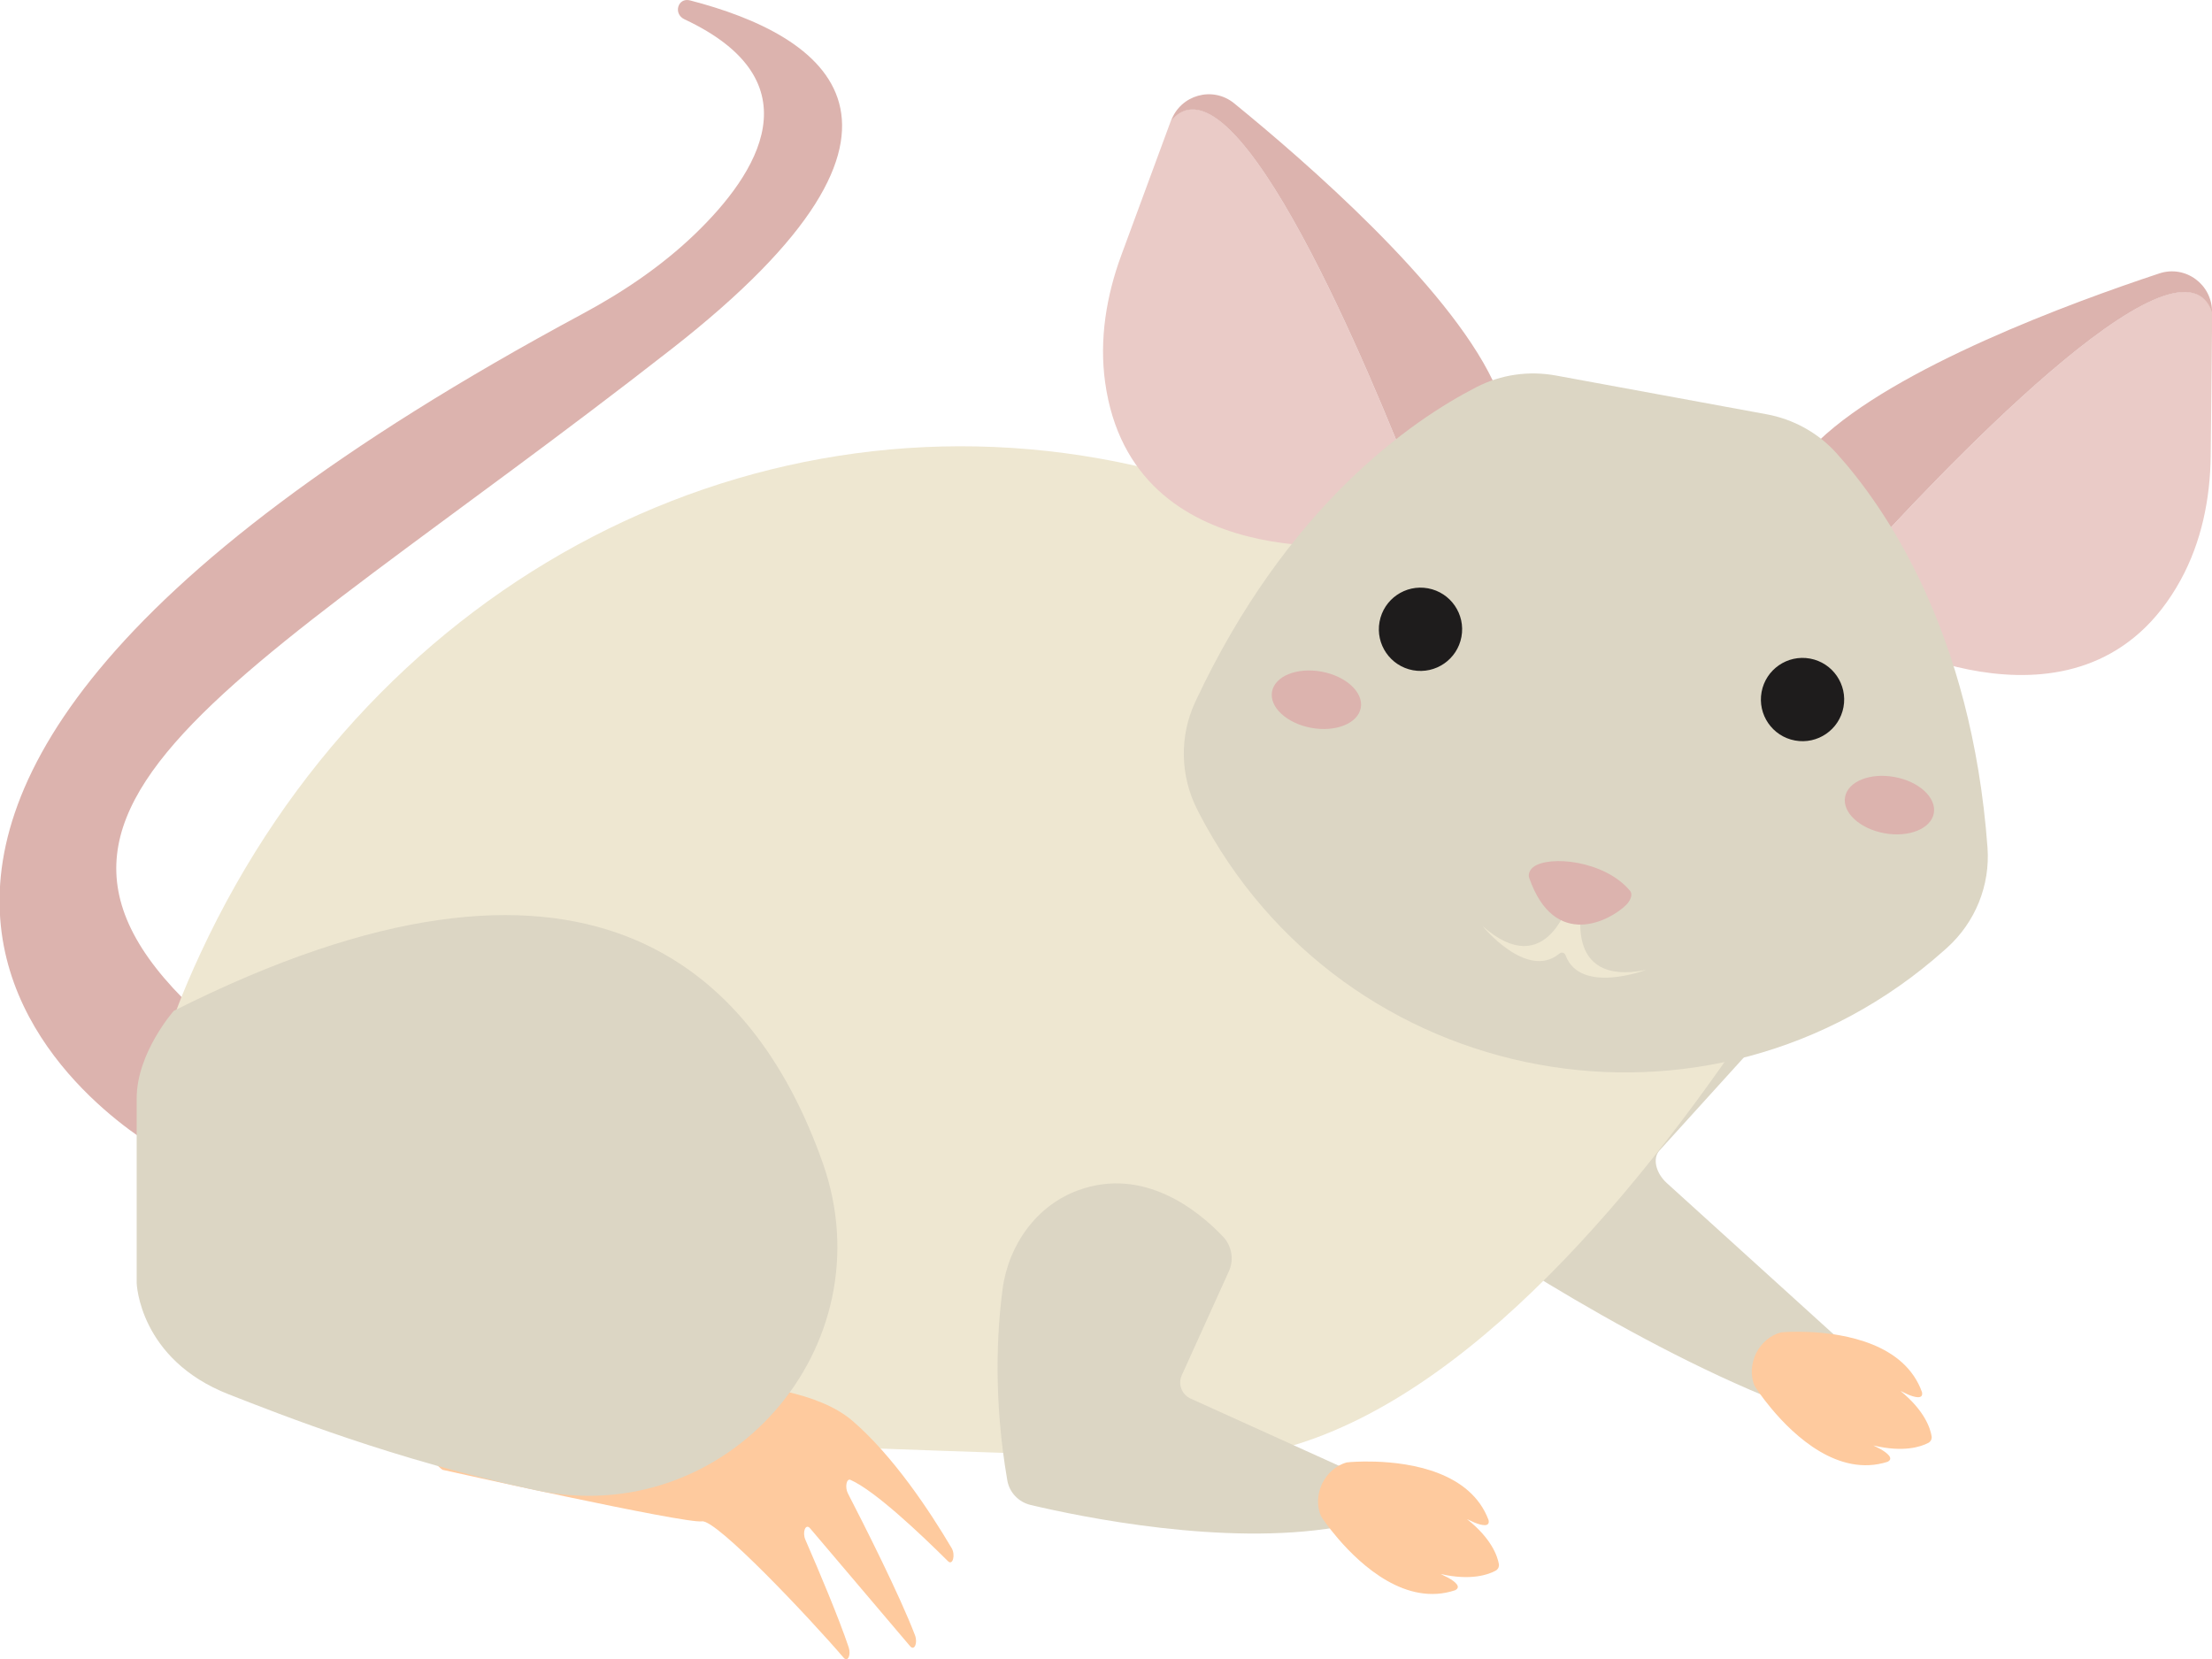 <?xml version="1.0" encoding="UTF-8" standalone="no"?>
<!-- Created with Inkscape (http://www.inkscape.org/) -->

<svg
   width="62.642mm"
   height="46.982mm"
   viewBox="0 0 62.642 46.982"
   version="1.1"
   id="svg1999"
   inkscape:version="1.1.1 (c3084ef, 2021-09-22)"
   sodipodi:docname="white-sideways-facing.svg"
   xmlns:inkscape="http://www.inkscape.org/namespaces/inkscape"
   xmlns:sodipodi="http://sodipodi.sourceforge.net/DTD/sodipodi-0.dtd"
   xmlns="http://www.w3.org/2000/svg"
   xmlns:svg="http://www.w3.org/2000/svg">
  <sodipodi:namedview
     id="namedview2001"
     pagecolor="#ffffff"
     bordercolor="#999999"
     borderopacity="1"
     inkscape:pageshadow="0"
     inkscape:pageopacity="0"
     inkscape:pagecheckerboard="0"
     inkscape:document-units="mm"
     showgrid="false"
     fit-margin-top="0"
     fit-margin-left="0"
     fit-margin-right="0"
     fit-margin-bottom="0"
     inkscape:zoom="0.55856481"
     inkscape:cx="81.458765"
     inkscape:cy="79.668462"
     inkscape:window-width="1312"
     inkscape:window-height="855"
     inkscape:window-x="0"
     inkscape:window-y="23"
     inkscape:window-maximized="0"
     inkscape:current-layer="layer1" />
  <defs
     id="defs1996" />
  <g
     inkscape:label="Layer 1"
     inkscape:groupmode="layer"
     id="layer1"
     transform="translate(-83.311,-127.614)">
    <g
       id="g1038"
       transform="matrix(0.353,0,0,-0.353,102.694,128.16)">
      <path
         d="M 0,0 C -0.923,0.433 -0.532,1.768 0.447,1.515 11.185,-1.263 22.092,-8.374 -1,-26.425 c -35.923,-28.082 -58.96,-37.437 -34.333,-56.393 0,0 3.634,-7.971 -6.492,-8.046 0,0 -45.761,24.548 33.648,67.232 3.278,1.763 6.373,3.853 9.03,6.411 C 5.872,-12.387 10.62,-4.979 0,0"
         style="fill:#dcb3ae;fill-opacity:1;fill-rule:nonzero;stroke:none"
         id="path1040" />
    </g>
    <g
       id="g1042"
       transform="matrix(0.353,0,0,-0.353,136.362,167.72)">
      <path
         d="m 0,0 v 0 c 1.012,1.116 0.542,3.191 -1.05,4.635 l -15.513,14.066 c -0.899,0.815 -1.164,1.986 -0.593,2.615 l 6.697,7.386 c 0.754,0.832 0.697,2.229 -0.12,3.538 -2.268,3.631 -7.464,10.465 -14.949,11.477 -4.756,0.642 -8.386,-1.662 -9.695,-5.492 -1.282,-3.748 -2.689,-9.837 -2.426,-18.091 0.039,-1.234 0.89,-2.593 2.14,-3.449 C -30.141,13.009 -15.201,3.243 -2.735,-0.552 -1.617,-0.892 -0.6,-0.661 0,0"
         style="fill:#dcd6c4;fill-opacity:1;fill-rule:nonzero;stroke:none"
         id="path1044" />
    </g>
    <g
       id="g1046"
       transform="matrix(0.353,0,0,-0.353,94.559,168.117)">
      <path
         d="m 0,0 c 0,0 -9.025,-1.908 -18.051,32.768 0,0 0.705,2.128 2.282,5.517 14.022,30.155 44.837,45.865 74.977,39.094 13.636,-3.065 54.427,-2.853 65.636,-16.266 0,0 -27.863,-60.625 -58.12,-63.34 C 63.178,-2.545 0,0 0,0"
         style="fill:#eee7d1;fill-opacity:1;fill-rule:nonzero;stroke:none"
         id="path1048" />
    </g>
    <g
       id="g1050"
       transform="matrix(0.353,0,0,-0.353,97.573,164.767)">
      <path
         d="m 0,0 c 0,0 0.066,-5.644 3.779,-5.721 3.713,-0.077 18.895,1.546 24.197,-3.007 3.277,-2.813 6.204,-7.239 7.962,-10.209 0.332,-0.561 0.09,-1.437 -0.291,-1.058 -2.264,2.252 -5.874,5.657 -7.816,6.521 -0.325,0.145 -0.466,-0.589 -0.211,-1.083 1.293,-2.507 4.128,-8.106 5.38,-11.373 0.241,-0.628 -0.047,-1.289 -0.388,-0.887 l -8.028,9.461 c -0.352,0.414 -0.643,-0.301 -0.374,-0.921 1.112,-2.555 2.678,-6.26 3.47,-8.621 0.209,-0.623 -0.073,-1.227 -0.399,-0.845 -2.684,3.136 -10.216,11.126 -11.371,10.944 -1.348,-0.212 -20.818,4.136 -20.818,4.136 0,0 -3.214,2.311 -0.866,5.84 0,0 1.485,1.554 0.831,4.402 C -5.596,0.427 -0.938,8.146 0,0"
         style="fill:#feca9e;fill-opacity:1;fill-rule:nonzero;stroke:none"
         id="path1052" />
    </g>
    <g
       id="g1054"
       transform="matrix(0.353,0,0,-0.353,106.608,160.539)">
      <path
         d="m 0,0 c -5.529,15.616 -19.116,28.755 -52.054,12.18 0,0 -2.978,-3.366 -2.978,-7.023 V -9.658 c 0,0 0.18,-6.115 7.391,-8.932 4.201,-1.64 13.276,-5.255 24.556,-7.675 C -7.742,-29.558 5.238,-14.793 0,0"
         style="fill:#dcd6c4;fill-opacity:1;fill-rule:nonzero;stroke:none"
         id="path1056" />
    </g>
    <g
       id="g1058"
       transform="matrix(0.353,0,0,-0.353,121.808,170.357)">
      <path
         d="m 0,0 v 0 c 0.571,1.261 0.012,2.747 -1.25,3.318 l -12.293,5.568 c -0.712,0.323 -1.027,1.161 -0.705,1.873 l 3.781,8.347 c 0.426,0.941 0.228,2.037 -0.484,2.784 -1.975,2.072 -6.334,5.631 -11.611,3.705 -3.352,-1.225 -5.594,-4.393 -6.063,-7.931 -0.458,-3.463 -0.739,-8.842 0.378,-15.34 0.167,-0.971 0.909,-1.746 1.868,-1.973 4.118,-0.975 15.529,-3.317 24.556,-1.791 C -1.014,-1.304 -0.338,-0.748 0,0"
         style="fill:#dcd6c4;fill-opacity:1;fill-rule:nonzero;stroke:none"
         id="path1060" />
    </g>
    <g
       id="g1062"
       transform="matrix(0.353,0,0,-0.353,124.519,172.648)">
      <path
         d="M 0,0 C 0.536,0.273 -0.029,0.708 -0.556,1.001 L -1.155,1.299 C 1.283,0.748 2.677,1.255 3.26,1.575 3.352,1.627 3.421,1.707 3.471,1.797 3.509,1.892 3.528,1.996 3.51,2.1 3.392,2.754 2.909,4.156 0.948,5.706 L 1.557,5.427 c 0.558,-0.225 1.251,-0.391 1.127,0.198 -1.442,3.87 -6.263,4.604 -9.095,4.692 -1.255,0.039 -2.128,-0.046 -2.128,-0.046 l 0.011,-0.005 -0.153,-0.01 c -0.887,-0.234 -1.593,-0.897 -1.994,-1.709 -0.38,-0.823 -0.451,-1.789 -0.075,-2.626 l 0.089,-0.125 -0.011,0.005 c 0,0 0.484,-0.733 1.303,-1.684 C -7.52,1.972 -3.916,-1.314 0,0"
         style="fill:#feca9e;fill-opacity:1;fill-rule:nonzero;stroke:none"
         id="path1064" />
    </g>
    <g
       id="g1066"
       transform="matrix(0.353,0,0,-0.353,135.84,143.66)">
      <path
         d="m 0,0 1.593,-5.607 c 0,0 16.914,-9.373 24.541,4.533 1.665,3.037 2.374,6.509 2.41,9.972 l 0.121,11.535 C 26.011,28.002 6.146,6.811 0,0"
         style="fill:#eacbc7;fill-opacity:1;fill-rule:nonzero;stroke:none"
         id="path1068" />
    </g>
    <g
       id="g1070"
       transform="matrix(0.353,0,0,-0.353,144.461,135.357)">
      <path
         d="m 0,0 c -7.091,-2.349 -21.122,-7.515 -27.312,-13.415 l 2.874,-10.121 C -18.292,-16.726 1.573,4.466 4.227,-3.104 4.25,-0.888 2.103,0.697 0,0"
         style="fill:#dcb3ae;fill-opacity:1;fill-rule:nonzero;stroke:none"
         id="path1072" />
    </g>
    <g
       id="g1074"
       transform="matrix(0.353,0,0,-0.353,123.364,141.366)">
      <path
         d="m 0,0 -3.483,-4.675 c 0,0 -19.142,-2.743 -21.324,12.967 -0.476,3.431 0.096,6.927 1.294,10.178 l 3.991,10.823 C -14.35,35.423 -3.322,8.551 0,0"
         style="fill:#eacbc7;fill-opacity:1;fill-rule:nonzero;stroke:none"
         id="path1076" />
    </g>
    <g
       id="g1078"
       transform="matrix(0.353,0,0,-0.353,118.26,130.539)">
      <path
         d="m 0,0 c 5.792,-4.718 17.067,-14.536 20.755,-22.253 l -6.287,-8.436 C 11.146,-22.139 0.118,4.733 -5.054,-1.396 -4.288,0.682 -1.717,1.399 0,0"
         style="fill:#dcb3ae;fill-opacity:1;fill-rule:nonzero;stroke:none"
         id="path1080" />
    </g>
    <g
       id="g1082"
       transform="matrix(0.353,0,0,-0.353,125.127,138.575)">
      <path
         d="m 0,0 c 1.968,1.009 4.201,1.322 6.375,0.923 l 8.437,-1.551 8.435,-1.552 c 2.175,-0.399 4.15,-1.487 5.63,-3.13 3.903,-4.33 10.833,-14.319 12.11,-31.635 0.223,-3.028 -0.98,-5.988 -3.23,-8.025 -0.075,-0.067 -0.151,-0.134 -0.228,-0.204 -18.771,-16.767 -48.217,-11.353 -59.796,10.995 -0.047,0.092 -0.093,0.182 -0.139,0.272 -1.379,2.704 -1.45,5.898 -0.164,8.648 C -15.218,-9.529 -5.187,-2.658 0,0"
         style="fill:#dcd6c4;fill-opacity:1;fill-rule:nonzero;stroke:none"
         id="path1084" />
    </g>
    <g
       id="g1086"
       transform="matrix(0.353,0,0,-0.353,135.517,147.638)">
      <path
         d="m 0,0 c -0.333,-1.814 -2.075,-3.015 -3.89,-2.681 -1.814,0.333 -3.015,2.075 -2.681,3.89 0.334,1.814 2.075,3.015 3.89,2.682 C -0.867,3.557 0.334,1.815 0,0"
         style="fill:#1e1c1c;fill-opacity:1;fill-rule:nonzero;stroke:none"
         id="path1088" />
    </g>
    <g
       id="g1090"
       transform="matrix(0.353,0,0,-0.353,124.698,145.648)">
      <path
         d="m 0,0 c -0.333,-1.814 -2.075,-3.015 -3.89,-2.682 -1.814,0.334 -3.015,2.076 -2.681,3.89 0.334,1.815 2.075,3.016 3.89,2.682 C -0.867,3.557 0.334,1.814 0,0"
         style="fill:#1e1c1c;fill-opacity:1;fill-rule:nonzero;stroke:none"
         id="path1092" />
    </g>
    <g
       id="g1094"
       transform="matrix(0.353,0,0,-0.353,121.847,147.661)">
      <path
         d="m 0,0 c -0.229,-1.245 -2.008,-1.962 -3.974,-1.601 -1.966,0.362 -3.374,1.664 -3.145,2.91 0.229,1.245 2.009,1.962 3.974,1.6 C -1.179,2.548 0.229,1.245 0,0"
         style="fill:#dcb3ae;fill-opacity:1;fill-rule:nonzero;stroke:none"
         id="path1096" />
    </g>
    <g
       id="g1098"
       transform="matrix(0.353,0,0,-0.353,138.075,150.645)">
      <path
         d="m 0,0 c -0.229,-1.245 -2.008,-1.962 -3.974,-1.601 -1.966,0.363 -3.374,1.664 -3.145,2.91 0.229,1.246 2.008,1.962 3.974,1.6 C -1.179,2.548 0.229,1.245 0,0"
         style="fill:#dcb3ae;fill-opacity:1;fill-rule:nonzero;stroke:none"
         id="path1100" />
    </g>
    <g
       id="g1102"
       transform="matrix(0.353,0,0,-0.353,137.741,167.041)">
      <path
         d="M 0,0 C 0.115,-0.591 -0.575,-0.414 -1.13,-0.181 L -1.734,0.107 C 0.203,-1.472 0.665,-2.882 0.771,-3.538 0.789,-3.642 0.768,-3.746 0.728,-3.84 0.677,-3.929 0.606,-4.009 0.514,-4.058 -0.073,-4.369 -1.476,-4.854 -3.905,-4.267 l 0.595,-0.307 c 0.522,-0.3 1.08,-0.743 0.54,-1.009 -3.935,-1.254 -7.488,2.087 -9.304,4.262 -0.805,0.963 -1.277,1.703 -1.277,1.703 l 0.01,-0.005 -0.086,0.126 c -0.364,0.843 -0.278,1.807 0.115,2.624 0.413,0.807 1.129,1.459 2.02,1.679 l 0.153,0.007 -0.011,0.005 c 0,0 0.875,0.072 2.129,0.014 C -6.191,4.7 -1.381,3.892 0,0"
         style="fill:#feca9e;fill-opacity:1;fill-rule:nonzero;stroke:none"
         id="path1104" />
    </g>
    <g
       id="g1106"
       transform="matrix(0.353,0,0,-0.353,128.132,153.176)">
      <path
         d="m 0,0 -1.015,0.272 c 0,0 -1.834,-6.756 -7.03,-2.142 0,0 3.565,-4.382 6.174,-2.219 0.174,0.146 0.417,0.08 0.496,-0.133 C -0.202,-7.4 5.079,-5.396 5.079,-5.396 -1.73,-6.785 0,0 0,0"
         style="fill:#eee7d1;fill-opacity:1;fill-rule:nonzero;stroke:none"
         id="path1108" />
    </g>
    <g
       id="g1110"
       transform="matrix(0.353,0,0,-0.353,126.731,152.17)">
      <path
         d="M 0,0 C 1.252,0.971 5.715,0.549 7.761,-1.896 8.046,-2.236 7.721,-2.768 7.458,-3.03 6.214,-4.271 1.721,-6.727 -0.325,-0.863 -0.432,-0.556 -0.258,-0.199 0,0"
         style="fill:#dcb3ae;fill-opacity:1;fill-rule:nonzero;stroke:none"
         id="path1112" />
    </g>
  </g>
</svg>
